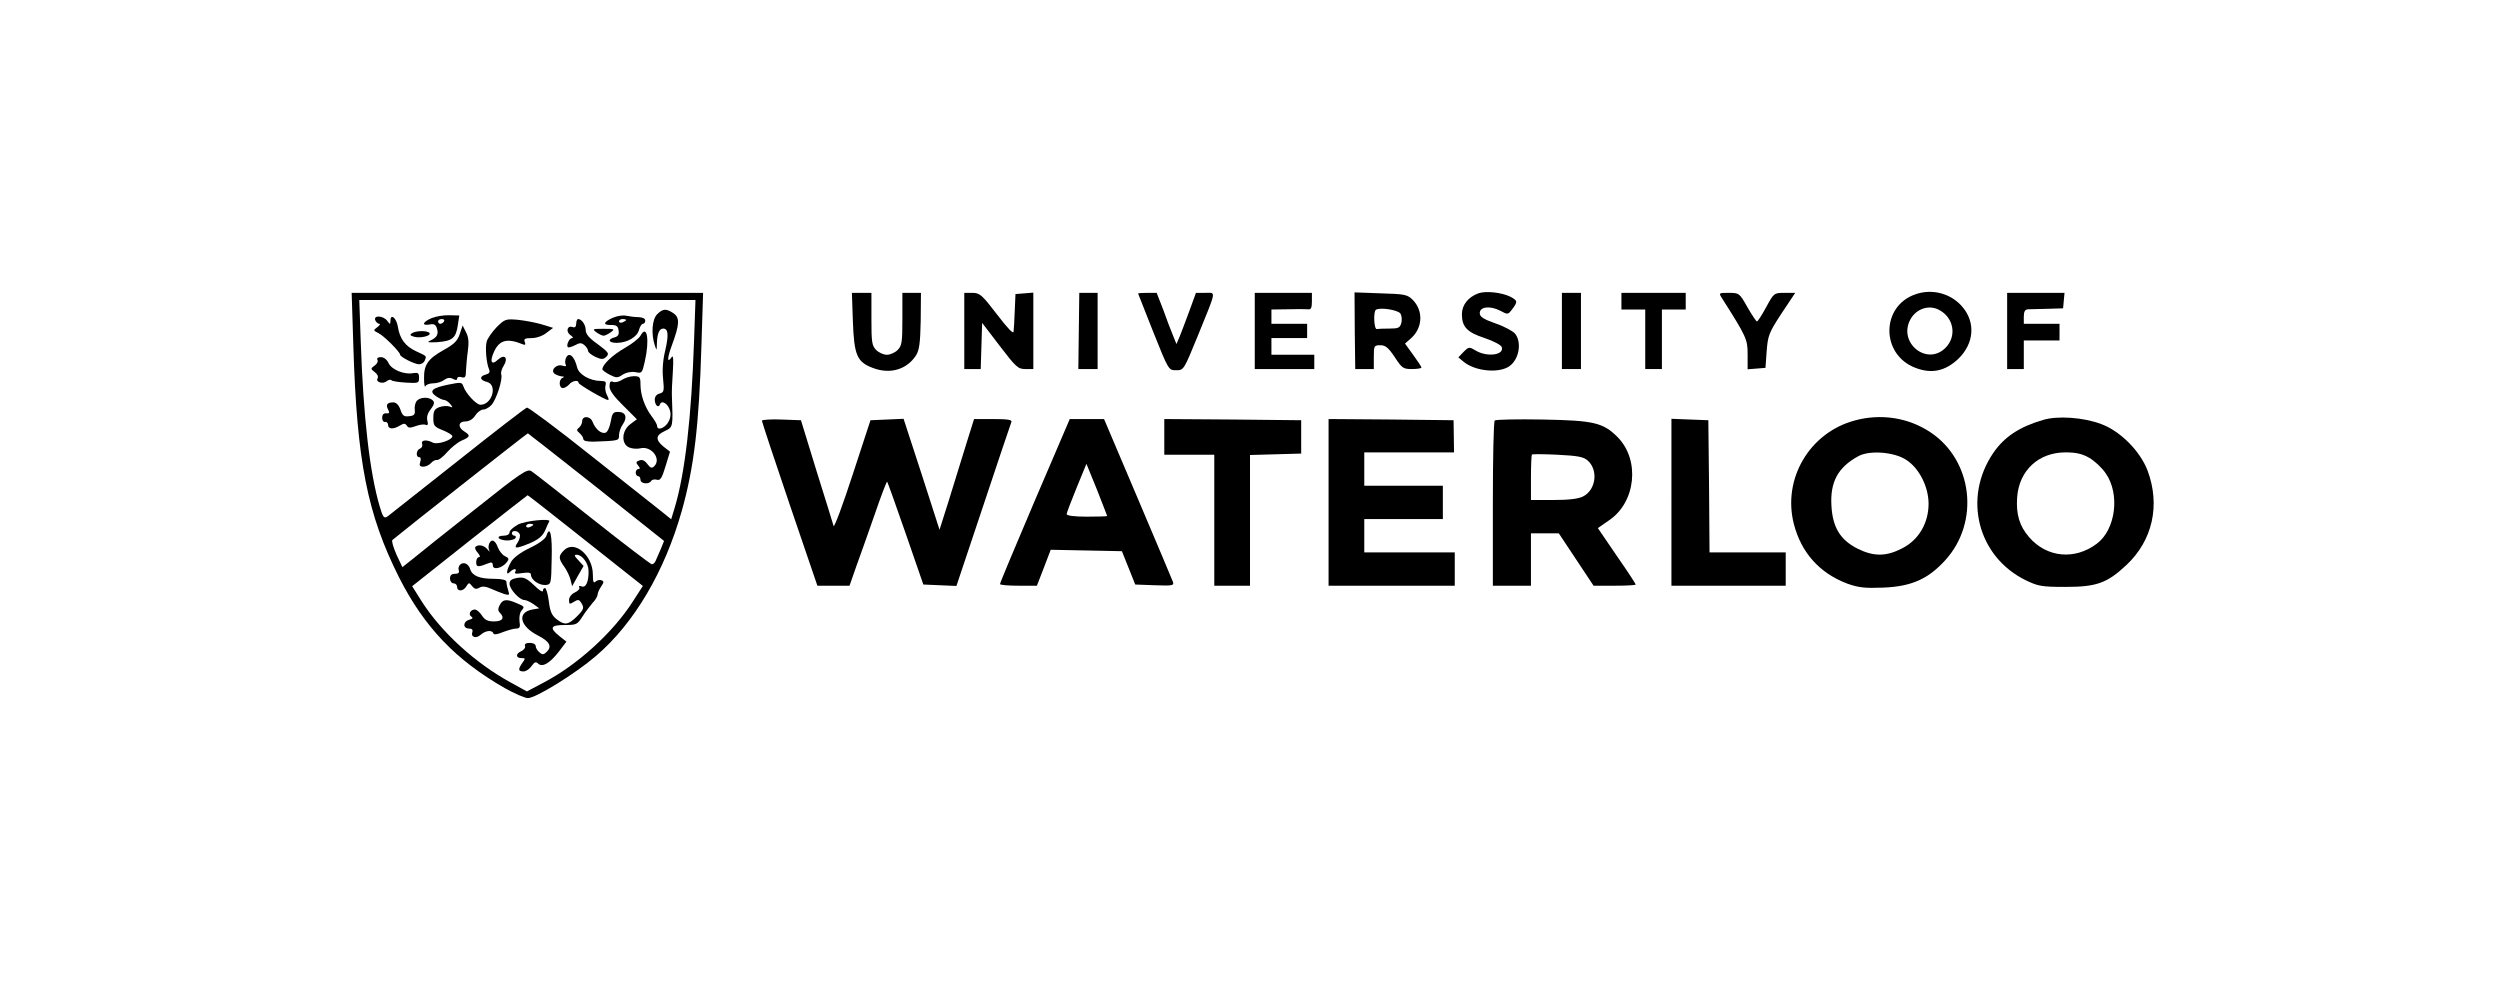 <?xml version="1.0" standalone="no"?>
<!DOCTYPE svg PUBLIC "-//W3C//DTD SVG 20010904//EN"
 "http://www.w3.org/TR/2001/REC-SVG-20010904/DTD/svg10.dtd">
<svg version="1.0" xmlns="http://www.w3.org/2000/svg"
 width="1050pt" height="416pt" viewBox="0 0 1050 416"
 preserveAspectRatio="xMidYMid meet">

<g transform="translate(0,416) scale(0.1,-0.1)"
fill="#000000" stroke="none">
<path d="M6209 2928 c-43 -16 -69 -49 -69 -88 0 -53 22 -76 96 -100 36 -12 68
-29 71 -37 13 -34 -60 -44 -108 -16 -28 17 -30 17 -52 -5 l-22 -23 23 -19 c49
-40 150 -49 193 -17 40 30 51 100 22 136 -10 11 -47 31 -83 43 -51 18 -65 28
-65 43 0 27 43 32 86 10 31 -17 33 -17 50 6 24 32 24 36 -8 53 -37 18 -103 25
-134 14z"/>
<path d="M8045 2924 c-146 -50 -146 -254 0 -309 68 -26 125 -14 180 38 66 64
73 152 18 217 -47 57 -127 79 -198 54z m98 -65 c63 -32 77 -111 28 -160 -78
-78 -201 22 -147 120 24 44 77 62 119 40z"/>
<path d="M1484 2708 c15 -488 59 -708 192 -973 106 -209 238 -347 444 -465 41
-23 85 -42 97 -42 32 -1 200 103 285 176 161 137 290 356 362 612 51 182 72
357 82 692 l7 222 -738 0 -738 0 7 -222z m1431 20 c-11 -322 -38 -554 -80
-696 l-16 -53 -37 30 c-20 16 -154 122 -297 235 -143 114 -265 205 -272 204
-7 -2 -137 -102 -289 -223 -153 -121 -286 -226 -295 -233 -16 -11 -20 -7 -34
40 -42 142 -69 374 -80 696 l-6 172 706 0 706 0 -6 -172z m-410 -614 l284
-226 -15 -37 c-9 -20 -18 -42 -21 -48 -3 -7 -10 -13 -15 -13 -5 0 -117 85
-248 189 -131 104 -247 195 -258 202 -18 11 -42 -5 -238 -161 -121 -95 -238
-189 -261 -208 l-43 -34 -25 53 c-13 30 -21 57 -17 61 14 13 565 448 569 448
1 0 131 -102 288 -226z m-45 -225 l240 -190 -40 -62 c-84 -133 -237 -272 -381
-346 l-66 -35 -69 38 c-148 81 -291 211 -374 342 l-39 62 241 191 c133 105
243 191 244 191 2 0 112 -86 244 -191z"/>
<path d="M2760 2840 c-21 -21 -26 -81 -10 -130 8 -24 8 -24 9 7 1 41 10 63 26
63 22 0 24 -26 9 -92 -10 -40 -13 -83 -9 -119 5 -51 4 -57 -15 -62 -12 -3 -20
-13 -20 -25 0 -24 16 -38 22 -20 7 20 35 1 42 -27 5 -18 1 -35 -9 -51 -16 -24
-45 -33 -45 -13 0 6 -11 25 -24 42 -29 39 -46 89 -46 133 0 30 -3 34 -28 34
-15 0 -37 -7 -49 -15 -12 -8 -28 -12 -37 -9 -12 5 -16 0 -16 -19 0 -17 18 -42
58 -81 l57 -57 -27 -20 c-38 -28 -40 -85 -4 -99 13 -5 33 -6 45 -3 46 12 90
-44 59 -75 -10 -10 -16 -8 -29 9 -11 15 -22 20 -34 15 -14 -5 -15 -9 -5 -21 9
-10 9 -15 1 -15 -6 0 -11 -7 -11 -15 0 -8 5 -15 10 -15 6 0 10 -7 10 -15 0
-17 35 -21 45 -5 4 6 15 8 24 5 14 -4 21 6 36 56 l19 62 -27 21 c-35 29 -34
48 6 66 34 16 34 17 29 145 -1 17 1 64 4 105 3 51 2 70 -5 60 -20 -29 -19 -4
1 50 32 87 34 115 7 134 -31 21 -45 20 -69 -4z"/>
<path d="M1813 2824 c-38 -16 -44 -33 -9 -27 18 4 26 0 31 -16 8 -25 0 -39
-29 -52 -15 -7 -7 -8 32 -6 62 5 77 17 85 72 l6 40 -42 1 c-23 1 -57 -5 -74
-12z m52 -14 c-3 -5 -10 -10 -16 -10 -5 0 -9 5 -9 10 0 6 7 10 16 10 8 0 12
-4 9 -10z"/>
<path d="M2573 2825 c-40 -18 -42 -31 -5 -30 21 0 28 -5 30 -23 3 -17 -2 -25
-17 -29 -31 -8 -25 -23 9 -23 44 0 87 25 94 55 4 14 11 25 16 25 6 0 10 6 10
14 0 8 -11 13 -27 14 -16 0 -39 3 -53 6 -14 3 -40 -1 -57 -9z m57 -9 c0 -2 -7
-6 -15 -10 -8 -3 -15 -1 -15 4 0 6 7 10 15 10 8 0 15 -2 15 -4z"/>
<path d="M1576 2815 c4 -8 11 -15 17 -15 6 0 2 -6 -8 -14 -18 -13 -18 -14 6
-26 23 -12 89 -78 89 -89 0 -10 61 -41 80 -41 10 0 21 7 24 16 8 20 10 17 -37
39 -45 21 -68 52 -76 103 -6 37 -31 57 -31 25 -1 -17 -1 -17 -14 0 -17 22 -58
24 -50 2z"/>
<path d="M2086 2786 c-19 -20 -39 -48 -42 -61 -7 -27 -1 -91 10 -116 5 -12 1
-18 -13 -22 -29 -7 -26 -24 4 -31 46 -12 22 -96 -27 -96 -18 0 -63 49 -72 78
-6 17 -11 17 -61 7 -70 -14 -85 -27 -54 -49 13 -9 29 -16 35 -16 6 0 18 -8 25
-17 12 -15 12 -16 -4 -10 -9 3 -28 2 -42 -3 -20 -8 -25 -16 -25 -46 0 -32 4
-37 40 -51 22 -9 40 -20 40 -25 0 -16 -63 -37 -82 -27 -26 14 -51 11 -45 -5 3
-8 -1 -17 -9 -20 -16 -6 -19 -36 -3 -36 6 0 8 -9 4 -20 -5 -15 -2 -20 13 -20
11 0 25 7 32 15 7 8 18 14 24 13 7 -2 27 13 44 33 18 20 45 42 62 49 35 15 37
21 10 38 -28 17 -26 42 5 42 15 0 31 9 41 25 9 14 24 25 34 25 9 0 25 9 34 19
21 23 49 110 41 129 -2 7 2 23 10 35 21 33 5 52 -23 27 -28 -27 -37 -9 -16 35
22 47 55 55 117 30 13 -6 16 -3 11 9 -5 13 1 16 29 16 20 0 46 9 62 22 l28 21
-49 15 c-27 8 -72 16 -100 19 -49 4 -54 3 -88 -31z"/>
<path d="M2420 2800 c0 -12 -5 -17 -14 -14 -23 9 -31 -18 -11 -33 11 -7 14
-13 8 -13 -12 0 -26 -30 -18 -38 3 -3 16 1 30 8 20 11 27 11 40 0 8 -7 15 -18
15 -24 0 -6 14 -17 31 -25 26 -12 33 -11 46 1 13 13 8 19 -36 52 -36 25 -51
43 -51 59 0 23 -17 47 -32 47 -4 0 -8 -9 -8 -20z"/>
<path d="M1931 2757 c-9 -28 -24 -43 -66 -66 -68 -38 -85 -63 -84 -121 0 -25
3 -39 6 -32 2 6 17 12 32 12 15 0 36 6 46 14 14 10 25 11 37 5 12 -7 18 -6 18
1 0 6 8 9 18 6 15 -5 19 0 19 26 1 18 4 56 8 84 5 37 3 59 -8 79 l-14 28 -12
-36z"/>
<path d="M2504 2765 c11 -8 25 -15 31 -15 6 0 20 7 31 15 17 13 15 14 -31 14
-46 0 -48 -1 -31 -14z"/>
<path d="M1731 2761 c-11 -7 -9 -10 7 -15 25 -8 74 3 66 15 -7 11 -55 11 -73
0z"/>
<path d="M2690 2750 c-6 -11 -35 -34 -65 -51 -51 -29 -95 -70 -95 -90 0 -4 14
-14 31 -23 28 -14 33 -14 55 1 15 9 35 13 53 10 27 -6 28 -4 39 44 21 91 10
160 -18 109z"/>
<path d="M2376 2654 c-3 -9 -3 -20 0 -26 4 -6 -1 -8 -13 -4 -27 9 -54 -21 -32
-35 8 -5 21 -9 29 -10 10 0 11 -2 3 -6 -17 -6 -16 -43 1 -43 7 0 19 7 26 15
13 16 40 21 40 7 0 -7 111 -72 124 -72 4 0 2 9 -5 21 -6 12 -9 30 -6 40 4 15
0 19 -19 19 -46 0 -93 27 -100 57 -12 49 -36 68 -48 37z"/>
<path d="M1585 2649 c4 -6 -1 -17 -11 -24 -18 -13 -18 -14 0 -28 11 -8 16 -19
12 -26 -10 -15 21 -26 38 -12 7 6 16 8 20 4 3 -4 31 -8 61 -10 52 -3 55 -2 55
20 0 20 -4 23 -24 20 -38 -8 -92 15 -104 42 -7 15 -20 25 -32 25 -13 0 -18 -4
-15 -11z"/>
<path d="M1750 2476 c-6 -8 -10 -25 -8 -38 2 -18 -2 -24 -23 -26 -22 -3 -29 2
-37 27 -7 20 -18 31 -30 31 -26 0 -33 -10 -22 -30 7 -14 6 -17 -8 -16 -11 1
-17 -6 -17 -19 0 -11 6 -19 13 -17 6 1 12 -5 12 -13 0 -18 23 -19 50 -2 17 10
22 9 29 -1 6 -10 14 -10 36 -2 16 6 34 9 42 6 10 -4 12 1 8 17 -4 15 1 32 14
48 15 20 17 29 9 37 -16 16 -53 15 -68 -2z"/>
<path d="M2565 2389 c-4 -22 -13 -43 -21 -46 -18 -7 -43 14 -55 45 -10 26 -44
27 -44 2 0 -8 -6 -20 -13 -26 -11 -8 -11 -12 2 -23 9 -8 16 -19 16 -25 0 -8
16 -11 43 -11 108 4 107 4 107 28 0 12 7 33 16 45 20 29 12 52 -20 52 -21 0
-25 -6 -31 -41z"/>
<path d="M2176 1957 c-20 -11 -36 -25 -36 -33 0 -8 -10 -14 -26 -14 -14 0 -23
-4 -19 -10 3 -5 19 -10 35 -10 16 0 32 5 35 10 3 6 1 10 -4 10 -6 0 -11 5 -11
10 0 15 27 12 33 -4 3 -7 -1 -23 -9 -35 -19 -27 -7 -27 55 -1 34 15 51 30 61
53 7 18 15 34 17 37 9 14 -100 3 -131 -13z m64 -1 c0 -2 -7 -6 -15 -10 -8 -3
-15 -1 -15 4 0 6 7 10 15 10 8 0 15 -2 15 -4z"/>
<path d="M2295 1910 c-4 -13 -31 -33 -69 -51 -38 -18 -69 -41 -79 -58 -20 -35
-24 -62 -5 -43 15 15 31 16 22 0 -5 -8 3 -9 29 -5 27 4 37 2 37 -7 0 -21 33
-44 60 -43 25 2 25 3 27 109 3 101 -7 144 -22 98z"/>
<path d="M2054 1875 c-3 -8 -3 -20 1 -27 4 -7 0 -5 -8 5 -14 17 -38 22 -50 10
-4 -3 0 -15 10 -25 9 -11 11 -18 5 -18 -7 0 -12 -10 -12 -21 0 -22 8 -22 53
-4 12 5 17 2 17 -10 0 -20 38 -12 58 13 11 14 10 18 -7 26 -11 5 -24 22 -30
37 -11 31 -28 38 -37 14z"/>
<path d="M2369 1849 c-24 -24 -24 -34 0 -68 11 -15 23 -40 27 -55 l7 -28 24
43 24 42 -22 24 c-17 18 -19 23 -7 23 23 0 49 -35 50 -67 1 -45 -11 -73 -29
-66 -10 4 -14 2 -10 -4 4 -5 -5 -15 -18 -21 -15 -7 -25 -20 -25 -32 0 -18 2
-19 20 -8 17 11 22 10 30 -2 15 -23 13 -29 -19 -61 -35 -34 -50 -36 -84 -9
-20 16 -27 33 -32 75 -4 30 -11 55 -16 55 -5 0 -9 -5 -9 -12 0 -7 -17 4 -37
24 -32 30 -43 35 -70 31 -24 -4 -33 -11 -33 -25 0 -22 42 -68 62 -68 8 0 25
-8 38 -17 l25 -18 -29 -5 c-66 -12 -53 -71 25 -110 47 -24 58 -45 36 -67 -13
-13 -19 -14 -31 -3 -9 7 -16 19 -16 26 0 8 -10 14 -25 14 -15 0 -23 -5 -20
-13 3 -6 -4 -17 -16 -22 -25 -11 -23 -30 3 -29 15 0 15 -2 2 -20 -19 -27 -18
-36 5 -36 10 0 25 10 34 23 12 17 18 19 27 10 18 -17 49 1 87 50 l32 42 -29
23 c-44 35 -38 47 22 47 49 0 53 2 74 35 12 19 32 45 43 58 12 12 21 28 21 35
0 7 7 22 15 34 12 17 12 22 1 26 -7 3 -19 0 -25 -6 -8 -8 -11 0 -11 30 0 80
-77 146 -121 102z"/>
<path d="M1932 1788 c-6 -6 -8 -17 -5 -24 3 -9 -2 -14 -16 -14 -14 0 -21 -6
-21 -20 0 -11 7 -20 15 -20 8 0 15 -7 15 -15 0 -21 27 -19 39 3 10 16 12 16
24 0 10 -12 17 -14 31 -6 12 7 27 5 49 -5 18 -8 43 -18 55 -22 22 -6 23 -5 16
17 -4 12 -7 28 -7 35 0 7 -19 12 -53 12 -59 0 -90 12 -99 40 -7 24 -29 33 -43
19z"/>
<path d="M2099 1619 c-8 -15 -8 -24 0 -32 22 -22 12 -37 -24 -37 -26 0 -39 6
-51 25 -9 14 -22 25 -30 25 -18 0 -29 -21 -14 -30 8 -5 5 -9 -9 -13 -27 -7
-28 -37 -1 -37 12 0 17 -5 14 -14 -8 -22 15 -30 35 -12 20 18 48 21 53 6 2 -7
16 -5 40 5 21 8 46 15 56 15 15 0 18 6 14 30 -2 17 1 37 8 45 14 17 15 17 -23
33 -40 17 -55 15 -68 -9z"/>
<path d="M3582 2813 c5 -144 17 -173 83 -198 72 -28 143 -8 182 52 14 22 18
51 20 145 l1 118 -39 0 -39 0 0 -110 c0 -97 -2 -112 -20 -130 -11 -11 -31 -20
-45 -20 -14 0 -34 9 -45 20 -18 18 -20 33 -20 130 l0 110 -41 0 -41 0 4 -117z"/>
<path d="M4050 2770 l0 -160 35 0 34 0 3 97 3 97 74 -97 c68 -89 77 -97 107
-97 l34 0 0 161 0 160 -37 -3 -38 -3 -3 -70 c-1 -38 -4 -78 -5 -88 -1 -11 -25
14 -70 73 -63 82 -72 90 -103 90 l-34 0 0 -160z"/>
<path d="M4531 2770 l-2 -160 40 0 41 0 0 160 0 160 -38 0 -39 0 -2 -160z"/>
<path d="M4780 2927 c0 -1 29 -74 64 -162 64 -160 64 -160 96 -160 32 0 32 1
91 145 80 197 77 180 31 180 l-39 0 -28 -77 c-16 -43 -34 -91 -41 -108 l-13
-30 -14 35 c-8 19 -27 68 -41 108 l-28 72 -39 0 c-21 0 -39 -1 -39 -3z"/>
<path d="M5270 2770 l0 -160 125 0 125 0 0 30 0 30 -90 0 -90 0 0 35 0 35 75
0 75 0 0 30 0 30 -75 0 -75 0 0 30 0 30 68 1 c37 1 75 1 85 0 13 -2 17 5 17
33 l0 36 -120 0 -120 0 0 -160z"/>
<path d="M5690 2771 l2 -161 39 0 39 0 0 50 c0 48 1 50 28 50 21 0 34 -11 60
-50 30 -46 35 -50 72 -50 22 0 40 3 40 6 0 4 -16 28 -35 54 l-34 47 25 22 c49
43 53 115 8 161 -23 23 -33 25 -135 28 l-110 4 1 -161z m191 73 c6 -8 8 -25 5
-39 -6 -22 -12 -25 -51 -25 -25 0 -48 -1 -52 -2 -12 -4 -16 74 -4 81 17 11 89
0 102 -15z"/>
<path d="M6560 2770 l0 -160 40 0 40 0 0 160 0 160 -40 0 -40 0 0 -160z"/>
<path d="M6810 2895 l0 -35 50 0 50 0 0 -125 0 -125 35 0 35 0 0 125 0 125 50
0 50 0 0 35 0 35 -135 0 -135 0 0 -35z"/>
<path d="M7232 2908 c104 -164 108 -173 108 -237 l0 -62 38 3 37 3 5 70 c5 65
9 77 62 158 l58 87 -45 0 c-44 0 -45 -1 -77 -60 -18 -33 -35 -60 -39 -60 -3 0
-21 27 -40 60 -33 59 -35 60 -78 60 -42 0 -43 0 -29 -22z"/>
<path d="M8430 2770 l0 -160 35 0 35 0 0 60 0 60 75 0 75 0 0 35 0 35 -75 0
-75 0 0 30 c0 22 5 30 18 31 9 0 46 1 82 2 l65 2 3 33 3 32 -120 0 -121 0 0
-160z"/>
<path d="M7790 2394 c-190 -51 -304 -245 -256 -434 31 -121 108 -207 224 -251
48 -17 73 -20 152 -17 119 5 188 36 260 115 146 160 116 420 -63 538 -92 61
-207 79 -317 49z m217 -166 c54 -35 93 -113 93 -184 0 -80 -41 -151 -109 -186
-68 -36 -121 -36 -188 -3 -74 37 -106 90 -111 181 -6 100 28 162 113 208 47
26 152 18 202 -16z"/>
<path d="M8580 2396 c-99 -29 -162 -71 -208 -138 -129 -189 -66 -436 136 -535
52 -25 67 -28 167 -28 131 0 175 16 256 92 110 103 143 251 89 396 -31 82
-114 166 -195 196 -74 28 -184 36 -245 17z m195 -159 c21 -12 53 -41 69 -65
61 -87 42 -237 -38 -296 -92 -69 -209 -58 -283 27 -41 47 -56 96 -51 168 8
113 90 189 203 189 44 0 71 -6 100 -23z"/>
<path d="M3200 2393 c0 -4 52 -162 116 -350 l117 -343 67 0 68 0 29 83 c17 45
51 144 78 220 26 76 49 136 51 134 2 -2 37 -100 78 -218 l74 -214 69 -3 70 -3
113 338 c62 186 115 344 118 351 3 9 -16 12 -77 12 l-80 0 -35 -112 c-19 -62
-52 -167 -72 -233 l-38 -120 -75 233 -76 233 -69 -3 -70 -3 -75 -229 c-41
-126 -77 -223 -80 -215 -2 8 -34 111 -71 229 l-66 215 -82 3 c-45 2 -82 -1
-82 -5z"/>
<path d="M4346 2057 c-80 -188 -146 -345 -146 -350 0 -4 35 -7 78 -7 l77 0 29
75 29 76 150 -3 149 -3 28 -70 28 -70 82 -3 c76 -3 82 -1 76 15 -4 10 -70 168
-148 351 l-141 332 -72 0 -72 0 -147 -343z m304 -64 c0 -2 -38 -3 -85 -3 -53
0 -85 4 -85 11 0 5 19 55 42 111 l41 100 44 -108 c23 -60 43 -109 43 -111z"/>
<path d="M4890 2325 l0 -75 105 0 105 0 0 -275 0 -275 75 0 75 0 0 275 0 274
108 3 107 3 0 70 0 70 -287 3 -288 2 0 -75z"/>
<path d="M5580 2050 l0 -350 265 0 265 0 0 70 0 70 -190 0 -190 0 0 70 0 70
165 0 165 0 0 70 0 70 -165 0 -165 0 0 70 0 70 188 0 189 0 -1 68 -1 67 -262
3 -263 2 0 -350z"/>
<path d="M6278 2394 c-5 -4 -8 -162 -8 -351 l0 -343 80 0 80 0 0 110 0 110 59
0 58 0 73 -110 73 -110 88 0 c49 0 89 2 89 5 0 3 -36 58 -80 121 l-79 116 46
32 c114 76 132 254 37 350 -61 61 -99 70 -314 74 -107 2 -198 0 -202 -4z m390
-168 c46 -40 35 -124 -19 -151 -19 -10 -60 -15 -124 -15 l-95 0 0 93 c0 52 2
96 4 98 2 2 51 2 109 -1 83 -4 109 -9 125 -24z"/>
<path d="M7020 2050 l0 -350 240 0 240 0 0 70 0 70 -160 0 -160 0 -2 278 -3
277 -77 3 -78 3 0 -351z"/>
</g>
</svg>
